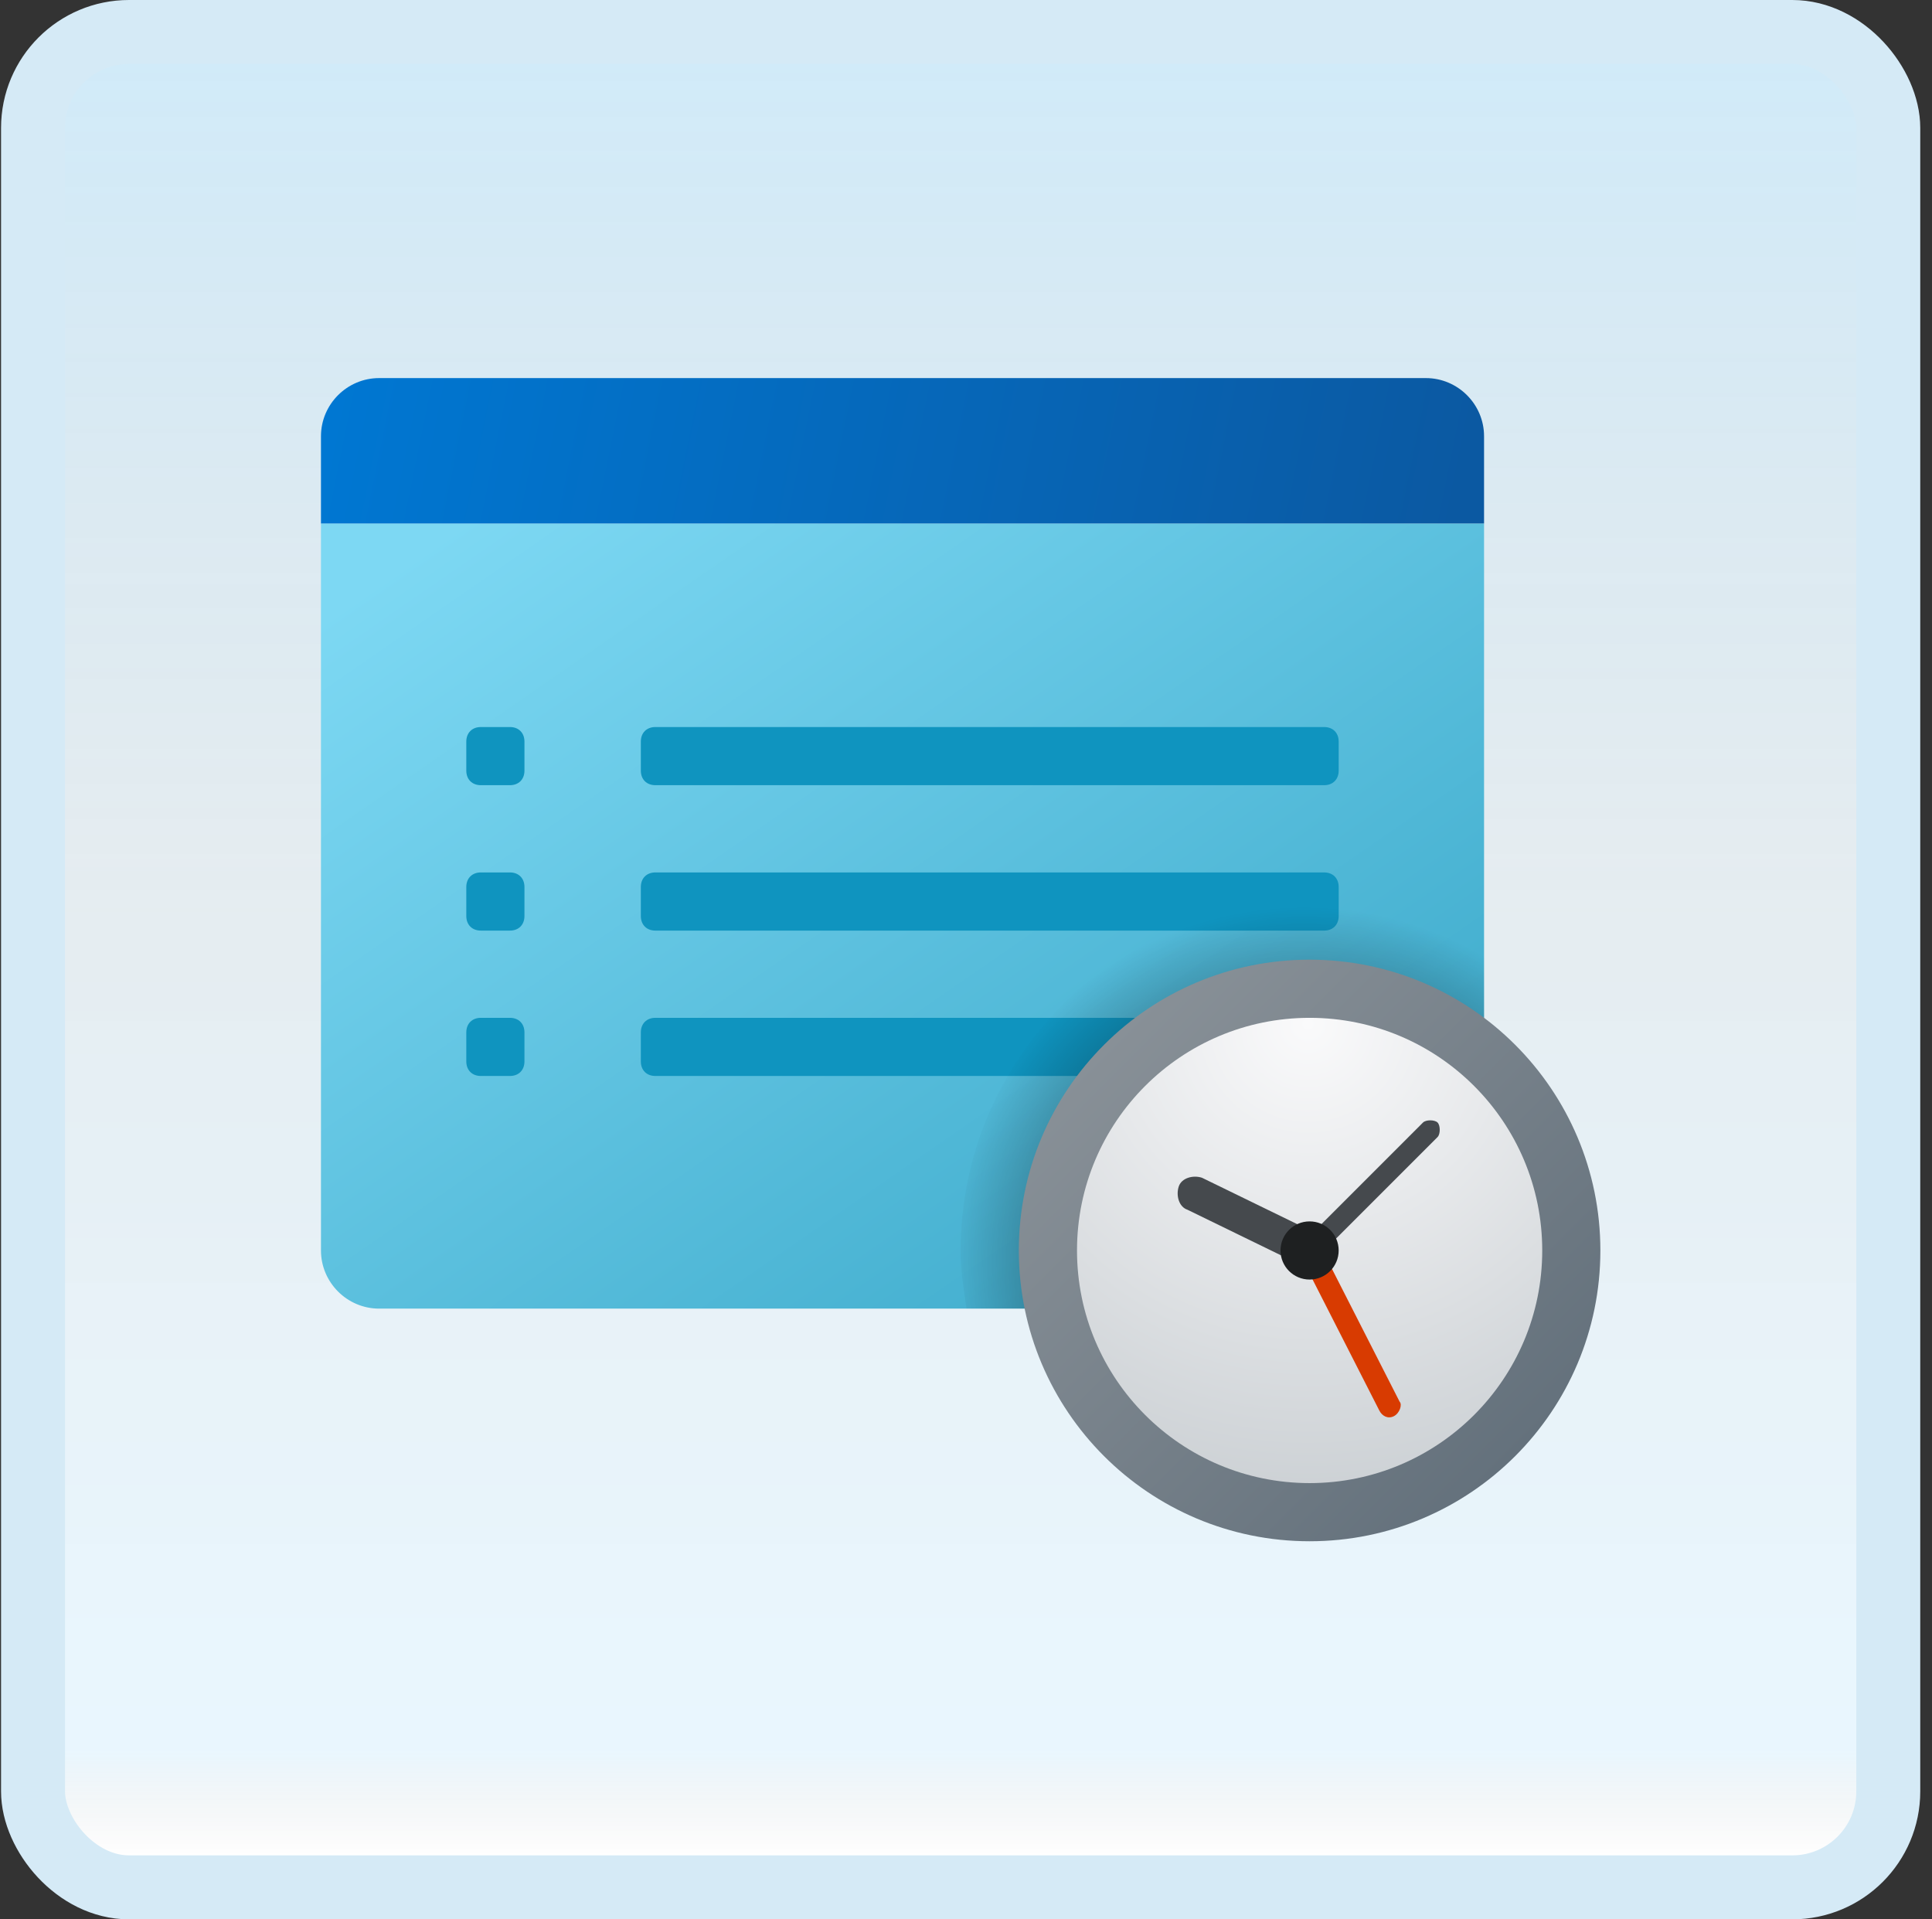 <svg width="151" height="150" viewBox="0 0 151 150" fill="none" xmlns="http://www.w3.org/2000/svg">
<rect x="0" y="0" width="151" height="150" fill="#333333" stroke="none"/>
<g id="timesheet">
<rect x="2.582" y="2.5" width="145" height="145" rx="7.5" fill="white"/>
<rect x="2.582" y="2.5" width="145" height="145" rx="7.5" fill="url(#paint0_linear_14_11683)" fill-opacity="0.2"/>
<g id="Group">
<path id="Vector" d="M25.086 97.726V40.911H115.99V97.726C115.99 100.226 113.945 102.271 111.445 102.271H29.631C27.131 102.271 25.086 100.226 25.086 97.726Z" fill="url(#paint1_linear_14_11683)"/>
<path id="Vector_2" d="M103.492 61.364H51.222C50.541 61.364 50.086 60.91 50.086 60.228V57.955C50.086 57.273 50.541 56.819 51.222 56.819H103.492C104.174 56.819 104.628 57.273 104.628 57.955V60.228C104.628 60.91 104.174 61.364 103.492 61.364Z" fill="#0F94BF"/>
<path id="Vector_3" d="M103.492 72.728H51.222C50.541 72.728 50.086 72.273 50.086 71.591V69.319C50.086 68.637 50.541 68.182 51.222 68.182H103.492C104.174 68.182 104.628 68.637 104.628 69.319V71.591C104.628 72.273 104.174 72.728 103.492 72.728Z" fill="#0F94BF"/>
<path id="Vector_4" d="M103.492 84.09H51.222C50.541 84.09 50.086 83.636 50.086 82.954V80.681C50.086 80 50.541 79.545 51.222 79.545H103.492C104.174 79.545 104.628 80 104.628 80.681V82.954C104.628 83.636 104.174 84.09 103.492 84.09Z" fill="#0F94BF"/>
<path id="Vector_5" d="M115.99 34.093V40.911H25.086V34.093C25.086 31.593 27.131 29.548 29.631 29.548H111.445C113.945 29.548 115.99 31.593 115.99 34.093Z" fill="url(#paint2_linear_14_11683)"/>
<path id="Vector_6" d="M37.582 61.364H39.854C40.536 61.364 40.99 60.91 40.99 60.228V57.955C40.99 57.273 40.536 56.819 39.854 56.819H37.582C36.9 56.819 36.445 57.273 36.445 57.955V60.228C36.445 60.91 36.9 61.364 37.582 61.364Z" fill="#0F94BF"/>
<path id="Vector_7" d="M37.582 72.728H39.854C40.536 72.728 40.99 72.273 40.99 71.591V69.319C40.99 68.637 40.536 68.182 39.854 68.182H37.582C36.9 68.182 36.445 68.637 36.445 69.319V71.591C36.445 72.273 36.9 72.728 37.582 72.728Z" fill="#0F94BF"/>
<path id="Vector_8" d="M37.582 84.09H39.854C40.536 84.09 40.99 83.636 40.99 82.954V80.681C40.99 80 40.536 79.545 39.854 79.545H37.582C36.9 79.545 36.445 80 36.445 80.681V82.954C36.445 83.636 36.9 84.09 37.582 84.09Z" fill="#0F94BF"/>
<path id="Vector_9" d="M102.353 70.455C87.354 70.455 75.082 82.727 75.082 97.726C75.082 99.317 75.309 100.68 75.537 102.271H111.444C113.944 102.271 115.989 100.226 115.989 97.726V74.091C111.898 71.818 107.353 70.455 102.353 70.455Z" fill="url(#paint3_radial_14_11683)"/>
<path id="Vector_10" d="M102.355 120.452C114.906 120.452 125.081 110.277 125.081 97.726C125.081 85.175 114.906 75 102.355 75C89.804 75 79.629 85.175 79.629 97.726C79.629 110.277 89.804 120.452 102.355 120.452Z" fill="url(#paint4_linear_14_11683)"/>
<path id="Vector_11" d="M102.357 115.907C112.398 115.907 120.537 107.767 120.537 97.726C120.537 87.685 112.398 79.545 102.357 79.545C92.316 79.545 84.176 87.685 84.176 97.726C84.176 107.767 92.316 115.907 102.357 115.907Z" fill="url(#paint5_radial_14_11683)"/>
<path id="Vector_12" d="M108.936 110.68C108.481 110.907 108.027 110.68 107.799 110.225L101.663 98.18C101.436 97.726 101.663 97.271 102.118 97.044C102.572 96.817 103.027 97.044 103.254 97.499L109.39 109.544C109.617 109.771 109.39 110.453 108.936 110.68Z" fill="#D83B01"/>
<path id="Vector_13" d="M102.356 98.635C102.129 98.635 101.902 98.635 101.674 98.408C101.447 98.181 101.447 97.499 101.674 97.272L111.219 87.727C111.447 87.499 112.128 87.499 112.356 87.727C112.583 87.954 112.583 88.636 112.356 88.863L102.811 98.408C102.811 98.408 102.583 98.635 102.356 98.635Z" fill="#45494D"/>
<path id="Vector_14" d="M102.355 99.09C102.128 99.09 101.9 99.09 101.673 98.862L92.81 94.544C92.128 94.317 91.901 93.408 92.128 92.726C92.356 92.044 93.264 91.817 93.946 92.044L102.809 96.362C103.491 96.59 103.718 97.499 103.491 98.181C103.491 98.862 102.809 99.09 102.355 99.09Z" fill="#45494D"/>
<path id="Vector_15" d="M102.355 99.999C103.61 99.999 104.627 98.981 104.627 97.726C104.627 96.471 103.61 95.454 102.355 95.454C101.1 95.454 100.082 96.471 100.082 97.726C100.082 98.981 101.1 99.999 102.355 99.999Z" fill="#1E2021"/>
</g>
<rect x="2.582" y="2.5" width="145" height="145" rx="7.5" stroke="#D5EAF6" stroke-width="5"/>
</g>
<defs>
<linearGradient id="paint0_linear_14_11683" x1="75.082" y1="5" x2="75.082" y2="145" gradientUnits="userSpaceOnUse">
<stop stop-color="#199AE0"/>
<stop offset="0.472" stop-color="#0D5176" stop-opacity="0.528"/>
<stop offset="0.941" stop-color="#12A6F7" stop-opacity="0.465"/>
<stop offset="1" stop-opacity="0"/>
</linearGradient>
<linearGradient id="paint1_linear_14_11683" x1="45.696" y1="34.091" x2="88.551" y2="96.078" gradientUnits="userSpaceOnUse">
<stop stop-color="#7DD8F3"/>
<stop offset="1" stop-color="#45B0D0"/>
</linearGradient>
<linearGradient id="paint2_linear_14_11683" x1="26.922" y1="26.775" x2="113.149" y2="44.308" gradientUnits="userSpaceOnUse">
<stop stop-color="#0077D2"/>
<stop offset="1" stop-color="#0B59A2"/>
</linearGradient>
<radialGradient id="paint3_radial_14_11683" cx="0" cy="0" r="1" gradientUnits="userSpaceOnUse" gradientTransform="translate(101.919 98.549) scale(28.248 28.248)">
<stop/>
<stop offset="0.979" stop-opacity="0"/>
</radialGradient>
<linearGradient id="paint4_linear_14_11683" x1="86.285" y1="81.656" x2="118.425" y2="113.796" gradientUnits="userSpaceOnUse">
<stop stop-color="#889097"/>
<stop offset="1" stop-color="#64717C"/>
</linearGradient>
<radialGradient id="paint5_radial_14_11683" cx="0" cy="0" r="1" gradientUnits="userSpaceOnUse" gradientTransform="translate(102.238 79.968) scale(40.516 40.516)">
<stop stop-color="#FAFAFB"/>
<stop offset="1" stop-color="#C8CDD1"/>
</radialGradient>
</defs>
</svg>
